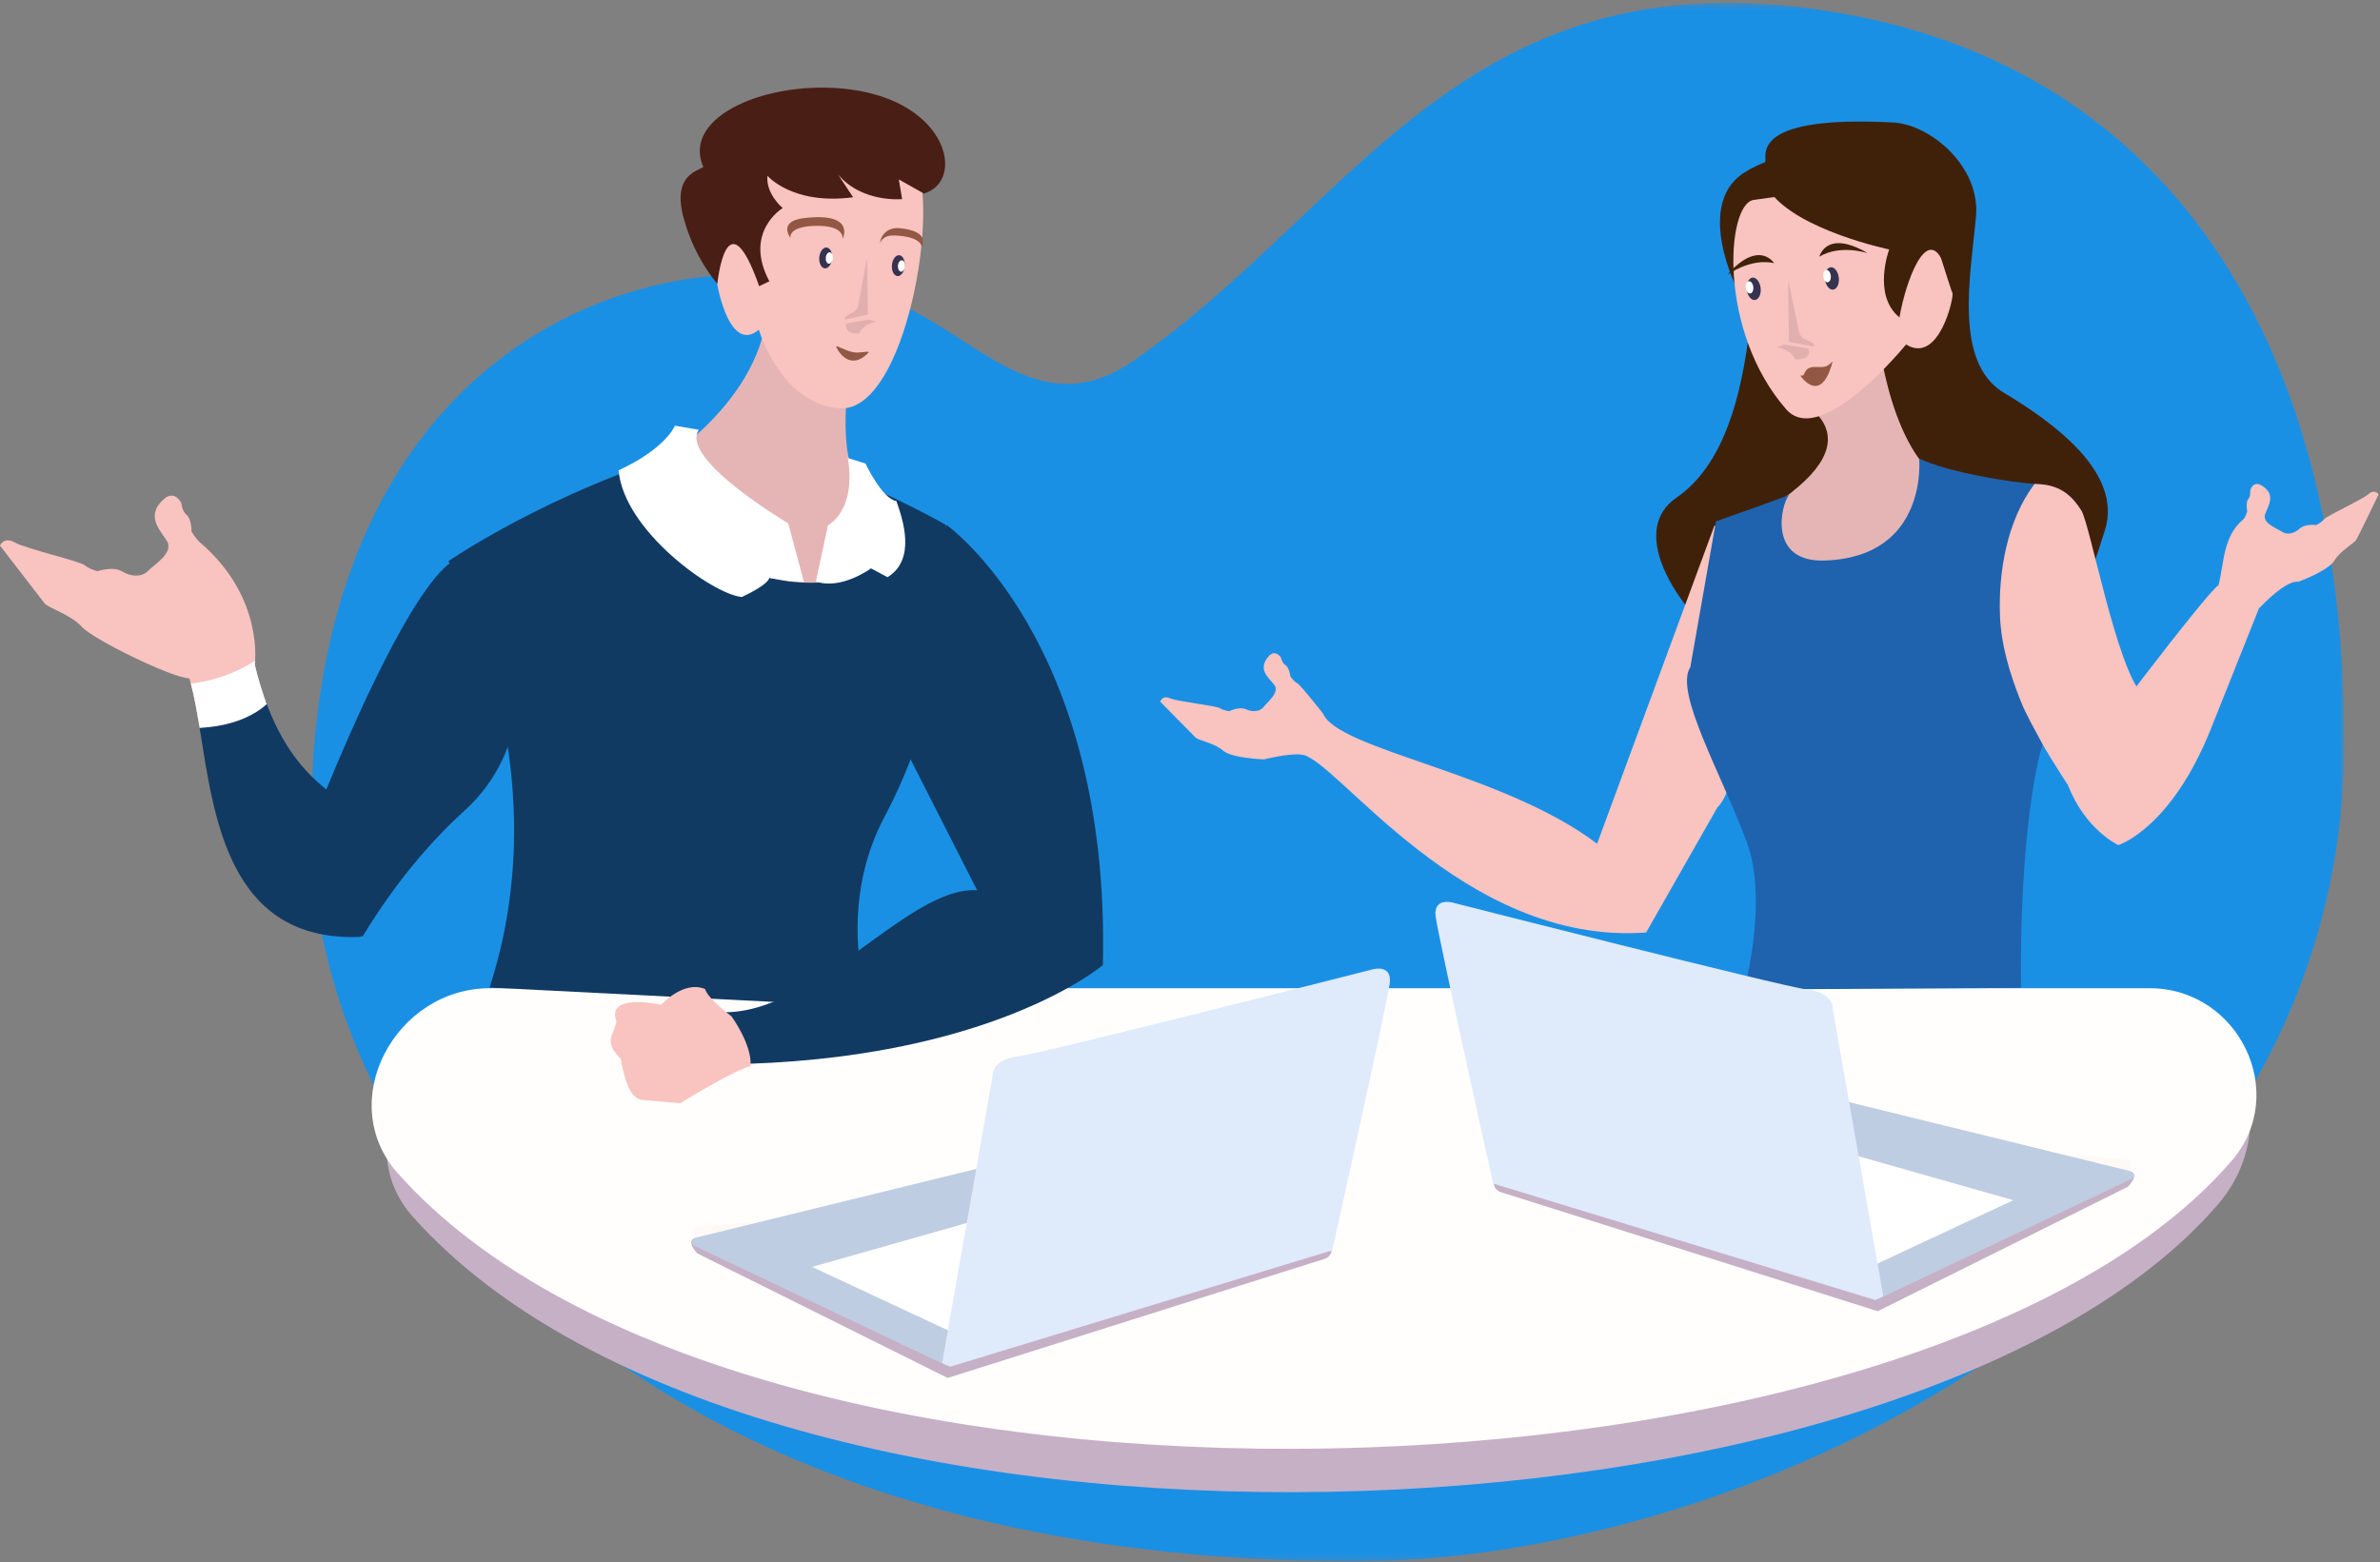 <svg height="256" width="390" xmlns="http://www.w3.org/2000/svg" xmlns:xlink="http://www.w3.org/1999/xlink"
>
    <rect width="100%" height="100%" fill="#808080" stroke="none"/>
    <defs>
        <path d="M.06.345h333.203v255.437H.06z" id="A"/>
        <path d="M124.288 56.505c-.018-.012-.034-.025-.053-.034.02.01.035.022.053.034" id="B"/>
        <path d="M136.357 42.365c-.084.944-.623 1.667-1.204 1.615s-.983-.86-.9-1.803.623-1.667 1.204-1.615.983.86.9 1.803"
              id="C"/>
    </defs>
    <g fill="none" fill-rule="evenodd">
        <g transform="translate(50.876 .122)">
            <mask fill="#fff" id="D">
                <use xlink:href="#A"/>
            </mask>
            <path d="M251.807 2.235c-62.175-11.38-80.145 31.297-116.967 56.79-14.224 9.85-23.883-1.944-36.4-8.383C66.685 34.324.06 48.952.06 134.983c0 56.12 53.485 120.8 171.228 120.8 63.153 0 161.974-44.884 161.974-134.35 0-65.988-29.14-109.62-81.457-119.198"
                  fill="#1a90e5" mask="url(#D)"/>
        </g>
        <path d="M363.506 197.324c9.51-11.068 5.77-28.263-8.823-28.263H82.743c-15.612 0-25.502 18.644-15.128 30.31 56.873 63.963 245.112 57.045 295.892-2.048"
              fill="#c6b0c6"/>
        <path d="M365.713 190.22c9.51-11.068 1.12-28.263-13.47-28.263H80.3c-15.612 0-25.503 18.644-15.13 30.31 56.873 63.963 249.76 57.045 300.54-2.048"
              fill="#fffefc"/>
        <path d="M127.815 163.742c-3.115 1.376-6.27 2.22-9.43 2.15l.135 8.546c4.216-.046 8.195-.235 11.947-.537-1.366-3.225-2.225-6.68-2.65-10.158"
              fill="#fff"/>
        <g fill="#3f210a">
            <path d="M319.298 49.807c-2.828 2.962-10.37 15.895-11.873 17.083-2.392.45-4.794.85-7.2 1.237-2.716.44 5.978-5.838 3.862-4.456-.743-.55-6.86-.962-7.267-1.147-7.71-3.516-21.972-27.3-10.955-34.27 10.42-6.58 28.763-2.288 28.763-2.288s-1.913 5.607.03 6.606c-1.98 4.514.2 3.797 1.432 8.82.74 3.043 1.826 5.8 3.207 8.413"/>
            <path d="M329.35 112.412c10.272-9.126 12.628-16.128 15.575-25.517s-8.284-17.564-16.57-22.534-5.416-19.364-4.558-28.873c.742-8.213-7.476-15.103-13.592-15.418-22.057-1.14-22.212 4.46-20.017 8.53-4.473 7.246.4 42.057-15.517 52.994s30.074 52.678 54.68 30.82"/>
        </g>
        <path d="M290.974 152.207l4.583.313c6.4.384 12.822.048 19.218.488 2.37.162 4.684.493 7 .94 3.786-29.308 4.217-65.12 4.232-70.544-.512.102-2.266-.594-7.536-4.173-9.627-6.54-10.958-26.56-10.958-26.56l-14.588 12.103c-.014.01 15.56 5.518-1.08 17.194-.01.127-.026.256-.06.4-.736 2.843-2.24 5.342-3.54 7.947 2.16 8.15 2.654 39.796 2.728 61.902"
              fill="#e5b5b5"/>
        <path d="M319.936 48.022c-.15-.165-3.187-9.95-3.187-9.95s6.422-10.603-29.396-5.303c-4.467.66-5.908 21.466 5.347 34.314 5.717 6.527 19.638-10.63 19.638-10.63 5.468 3.405 7.938-8.057 7.597-8.433"
              fill="#f9c3c0"/>
        <path d="M293.144 56.03l4.114.783c.16-1.096-2.052-.82-2.418-2.286l-1.794-8.56c-.075.044.097 10.065.097 10.065m-1.967.918l-.002-.038 1.213-.442 3.952.618c.534 1.27-.7 1.852-2.08 1.83-.644-1.05-1.692-1.828-3.082-1.97"
              fill="#e2afaf"/>
        <path d="M280.927 86.16l-19.215 52.118c-15.46-11.696-42.427-15.34-44.945-21.376 0 0-3.706-4.732-4.246-4.977s-1.08-1.092-1.08-1.092-.18-1.436-.768-1.797-.772-1.274-.772-1.274-.815-1.312-1.875-.354c-2.098 2.237-.194 3.594.775 4.814s-1.094 2.81-1.72 3.62-1.83.89-2.91.402-2.754.31-2.754.31-.892-.1-1.522-.498-6.83-1.057-8.157-1.61-1.61.554-1.61.554l5.814 5.905c.513.447 3.098.898 4.5 2.127s6.658 1.424 6.658 1.424 4.116-1.04 6.145-.78c5.523.33 26.4 31.372 56.498 29.152l11.66-20.47c5.952-5.765 6.924-46.684-.485-46.2"
              fill="#f9c3c0"/>
        <path d="M285.8 162.17l45.36-.275c-.24-25.04 2.87-39.202 3.994-40.85-.67 1.92 7.336-35.11 5.893-37.384-1.55-2.443-3.456-4.176-7.125-4.326-4.17-.17-15.024-2.01-19.438-4.194 0 0 1.576 16.146-15.466 16.723-9.442.32-7.158-9.272-5.834-10.78-.344.267-12 4.363-12 4.363l-4.2 23.898c-2.703 4.09 5.257 17.7 9.305 28.85 3.472 9.572-.47 23.973-.47 23.973"
              fill="#1f63ae"/>
        <path d="M335.52 122.642l-.377-1.145c.043.305.177.695.377 1.145m-.464-1.417l.087.27c-.025-.18-.02-.332.02-.45-.034.05-.07.1-.107.178"
              fill="#f4cd0c"/>
        <path d="M298.122 42.068c3.492-2.077 7.897-.578 7.897-.578s-2.714-1.795-5.043-1.63-2.854 2.208-2.854 2.208m-7.4 1.058c-3.968-.873-7.678 1.934-7.678 1.934s2-2.557 4.275-3.133 3.403 1.2 3.403 1.2"
              fill="#3f210a"/>
        <path d="M299.052 45.77c.117 1.016.718 1.782 1.343 1.7s1.038-.954.92-1.97-.718-1.782-1.343-1.7-1.038.954-.92 1.97m-12.81 1.7c.117 1.016.718 1.782 1.343 1.7s1.038-.953.92-1.97-.718-1.782-1.343-1.7-1.038.954-.92 1.97"
              fill="#363350"/>
        <path d="M298.766 45.325c.064.555.392.973.734.934s.566-.52.503-1.075-.392-.973-.733-.934-.567.52-.503 1.076m-12.7 1.84c.064.555.392.972.733.934s.567-.52.503-1.075-.392-.973-.733-.934-.567.52-.503 1.076"
              fill="#fff"/>
        <path d="M300.32 59.175s-.55.715-1.224.897c-.798.216-1.787-.08-2.47.176-1.263.472-.652 1.49-1.622 1.29.518.81 3.57 4.497 5.317-2.362"
              fill="#935844"/>
        <path d="M304.725 20.317c11.374.405 16.66 9.12 15.285 19.235-.086.637-1.655 3.295-1.678 3.247-2.657-5.76-6.01 3.098-7.08 9.222-4.483-3.67-1.68-11.14-1.68-11.14S294.605 37.766 290 31.368c0 0-6.192-11.796 14.725-11.05"
              fill="#3f210a"/>
        <g fill="#f9c3c0">
            <path d="M341.057 83.664c-1.55-2.443-3.456-4.176-7.125-4.326l-.538-.03c-4.497 5.935-5.946 14.41-5.666 21.627.187 4.797 1.61 9.46 3.368 13.9.973 2.456 2.372 4.78 3.624 7.156.802 1.517 6.01 9.725 6.13 9.546 1.457 2.1 2.43 2.46 2.43 2.46.07 3.74 7.742-20.188 7.742-20.188-4.254-4.57-8.52-27.87-9.964-30.145"/>
            <path d="M388.074 81c-1.084.942-6.76 3.52-7.234 4.096s-1.288.953-1.288.953-1.84-.232-2.712.572-2.037 1.103-2.887.535-3.31-1.43-2.773-2.892 1.915-3.35-.78-4.813c-1.308-.576-1.668.926-1.668.926s.113.924-.33 1.452-.162 1.948-.162 1.948-.228.997-.682 1.377c-3.314 2.773-3.085 7.143-4.036 10.8-.533.018-6.38 7.332-12.524 15.344-8.884 11.582-12.104 17.42-12.104 17.42 2.798 7.275 8.218 9.783 8.218 9.783s8.527-2.582 15.098-18.856l7.954-19.937c2.344-2.418 4.923-4.57 6.478-4.366 0 0 4.917-1.837 5.87-3.45s3.264-2.854 3.61-3.44 3.657-7.436 3.657-7.436-.62-.96-1.703-.018"/>
        </g>
        <path d="M113.782 201.073l58.123-4.968 16.708 4.164-3.045.852 3.285.83-29.86 11.83c-1.667.79-4.45 9.58-4.45 9.58L113.953 202.9l-.17-1.826z"
              fill="#fff9f5"/>
        <path d="M170.962 190.834l-57.428 12.296s-.932.476.746 2.3l41.01 20.4 61.83-19.537a1.59 1.59 0 0 0 1.053-1.217l.04-.207c-5.046-.364-26.268.852-26.268.852l-20.982-14.887z"
              fill="#c6b0c6"/>
        <path d="M170.19 189.067l-56.334 13.813s-1.2.456-.17 1.255l41.522 19.707 15.305-5.637c1.667-.79 20.66-14.25 20.66-14.25l-20.98-14.887z"
              fill="#bfcde2"/>
        <path d="M211.18 202.22l-22.63-10.337-55.478 15.753 23.777 11.09 54.33-16.505" fill="#fff"/>
        <path d="M224.967 158.86s3.15-.89 2.765 2.263-9.417 43.785-9.417 43.785l-62.618 19.085-1.317-.617 8.287-47.115s-.235-2.57 4.116-3.128 58.184-14.273 58.184-14.273"
              fill="#dfeafb"/>
        <path d="M349.2 190.137l-58.123-4.968-16.708 4.164 3.045.852-3.285.83 29.86 11.83c1.667.79 4.45 9.58 4.45 9.58l40.592-20.463.17-1.826z"
              fill="#fff9f5"/>
        <path d="M292.02 179.898l57.428 12.295s.932.476-.746 2.3l-41.01 20.4-61.83-19.536a1.59 1.59 0 0 1-1.053-1.217l-.04-.208c5.046-.364 26.268.852 26.268.852l20.98-14.887z"
              fill="#c6b0c6"/>
        <path d="M292.793 178.13l56.334 13.813s1.2.456.172 1.256l-41.523 19.706-15.304-5.637c-1.668-.79-20.66-14.25-20.66-14.25l20.98-14.887z"
              fill="#bfcde2"/>
        <path d="M251.802 191.284l22.63-10.336L329.91 196.7l-23.777 11.088-54.33-16.505" fill="#fff"/>
        <path d="M238.015 147.925s-3.15-.89-2.764 2.262 9.417 43.786 9.417 43.786l62.618 19.084 1.317-.617-8.287-47.115s.235-2.57-4.116-3.128-58.185-14.273-58.185-14.273"
              fill="#dfeafb"/>
        <path d="M149.175 123.3c7.19 8.003 12.75 22.924 12.75 22.924l18.722 11.016s.983-32.673-15.06-56.865c-.098.12-23.602 14.92-16.413 22.924"
              fill="#f9c3c0"/>
        <g fill="#113a63">
            <path d="M113.106 73.752c-23.163 6.82-39.62 18.214-39.62 18.214s18.756 32.96 6.736 69.877l62.172 3.15s-5.59-15.887 2.572-31.18c6.01-11.26 9.23-23.802 9.638-36.56l.358-11.25s-28.267-16.25-41.855-12.25"/>
            <path d="M155.082 86.008l-10.8 28.746 15.837 31.154c-11.31-.75-26.44 20.328-41.745 19.984l.136 8.546c43.817-.482 62.216-16.278 62.216-16.278 1.266-53.173-25.654-72.152-25.654-72.152"/>
        </g>
        <path d="M139.104 62.05s-13.02-29.923-13.272-12.853-19.45 27.808-19.45 27.808c-.046.063 8.46 21.15 30.587 18.222 11.953-1.582 5.13-14.27 5.13-14.27-5.455-4.28-2.982-18.9-2.994-18.908"
              fill="#e5b5b5"/>
        <g fill="#342c50">
            <use xlink:href="#B"/>
            <path d="M122.4 44.138c.004-.003-.057.046 0 0"/>
            <use xlink:href="#B"/>
        </g>
        <path d="M73.842 92.19c-6.472 4.792-15.918 26.355-20.372 37.193-3.698-2.95-7.293-7.16-9.965-14.557-3.15 2.294-6.955 3.844-10.805 4.407 2.362 14.547 4.63 35.213 26.406 34.315l.15-.26.122.26c5.737-9.483 11.777-16.188 16.8-20.745 10.567-9.608 11.71-25.95 2.26-36.657-2.525-2.86-4.584-3.956-4.584-3.956"
              fill="#113a63"/>
        <path d="M32.476 117.87c3.258-1.997 6.97-3.353 10.72-3.895-.526-1.546-1.013-3.225-1.453-5.055 0 0 1.628-10.987-8.986-20.037-.653-.557-1.366-1.76-1.366-1.76s-.01-2.097-.793-2.72-.89-1.967-.89-1.967-.944-2.03-2.636-.834c-3.408 2.854-.904 5.137.28 7.06s-2.06 3.855-3.105 4.908-2.787.964-4.255.073-4.017-.03-4.017-.03-1.266-.298-2.104-.98-9.646-2.707-11.457-3.732S0 89.422 0 89.422l7.34 9.506c.66.732 4.302 1.83 6.12 3.845s14.68 8.315 17.573 8.41c.576 1.91 1.02 4.19 1.442 6.7"
              fill="#f9c3c0"/>
        <path d="M43.714 115.417c-.726-1.93-1.4-4.08-1.97-6.496l.058-.632c-3.156 2.022-6.842 3.343-10.53 3.735.564 2.102 1.003 4.6 1.44 7.282.963-.112 6.862-.212 11.002-3.9m70.81-44.966l-3.934-.678s-1.356 3.663-9.224 7.325c.86 9.902 15.463 20.347 20.2 20.754 4.612-2.17 4.476-3.12 4.476-3.12l3.272.498 2.425.18-2.577-9.63s-17.905-10.58-14.65-15.328M133.7 95.3l1.974-9.205s4.703-2.35 3.256-11.033l2.893.905s2.713 5.787 5.064 6.15c1.085 3.075 3.256 9.586-1.447 12.48l-2.713-1.447s-4.868 3.598-9.028 2.15"
              fill="#fff"/>
        <path d="M119.876 166.57s-3.807-2.77-4.34-4.476c-3.527-1.492-7.2 2.577-7.2 2.577s-9.088-2.035-7.325 2.713c-.27 2.035-2.306 3.256.68 6.104.678 3.4 1.492 6.647 3.662 6.783l6.104.542s8.274-5.154 11.53-6.104c.27-3.527-3.12-8.14-3.12-8.14m4.573-109.433c-.02-.01-.036-.022-.056-.03.02.007.037.02.056.03m-.095-3.1s3.54 12.094 13.177 12.882c12.03.984 18.016-41.375 10.34-42.285-33.3-3.947-27.438 8.096-27.438 8.096l-3.07 11.886c-.32.463 1.863 13.766 7 9.42"
              fill="#f9c3c0"/>
        <path d="M139.3 14.653c-13.174-1.712-27.754 4.308-24.036 12.723-1.222.732-5.046 1.486-3.268 8.238s5.556 10.89 5.556 10.89 1.464-14.9 6.85.4l1.67-.8c-4.313-8.11 2.186-12.006 2.186-12.006s-2.803-2.313-2.5-5.297c0 0 4.094 4.85 14.036 3.526l-2.485-3.756c3.95 4.723 10.522 4.06 10.522 4.06l-.552-3.23 4.114 2.32c6.794-1.988 4.115-14.96-12.095-17.066"
              fill="#491e15"/>
        <path d="M142.204 51.565l-3.792.82c-.173-1.012 1.882-.808 2.186-2.174l1.46-7.97c.07.04.146 9.324.146 9.324"
              fill="#e2afaf"/>
        <path d="M138.077 39.155s.388-2.116-3.975-2.14c-5.113-.03-4.564 1.98-4.564 1.98s-2.17-2.746 2.237-3.258c8.57-.995 6.303 3.42 6.303 3.42"
              fill="#935844"/>
        <g fill="#363350">
            <use xlink:href="#C"/>
            <use x="11.903" xlink:href="#C" y="1.265"/>
        </g>
        <path d="M144.16 39.943c.604-1.452 1.85-1.417 3.172-1.305 3.77.318 3.68 1.82 3.68 1.82s1.673-2.57-3.594-3.06c-2.33-.216-3.02 1.632-3.02 1.632l-.238.913z"
              fill="#935844"/>
        <path d="M136.476 42.334c-.046.515-.34.9-.658.882s-.537-.47-.5-.984.34-.9.657-.882.537.47.5.984m11.823 1.306c-.046.515-.34.9-.657.882s-.537-.47-.5-.984.34-.9.657-.882.537.47.5.984"
              fill="#fff"/>
        <path d="M143.532 52.764l.001-.035-1.133-.38-3.645.665c-.465 1.2.692 1.7 1.97 1.647.572-.987 1.524-1.732 2.808-1.896"
              fill="#e2afaf"/>
        <path d="M137.146 56.74l1.585.656c.418.173.722.245.94.29a.86.86 0 0 1 .084.03c.03.005.058-.003.087.005.06.01.116.04.19.033.072.002.146.018.234.03.088-.012.185-.01.29-.007.214.014.45-.053.737-.048.282-.035.572-.086.96-.08l.1.098-.597.578c-.236.15-.448.338-.707.453-.49.278-1.096.38-1.664.274-.57-.125-1.06-.464-1.447-.865s-.7-.872-.92-1.387l.127-.057z"
              fill="#935844"/>
    </g>
</svg>